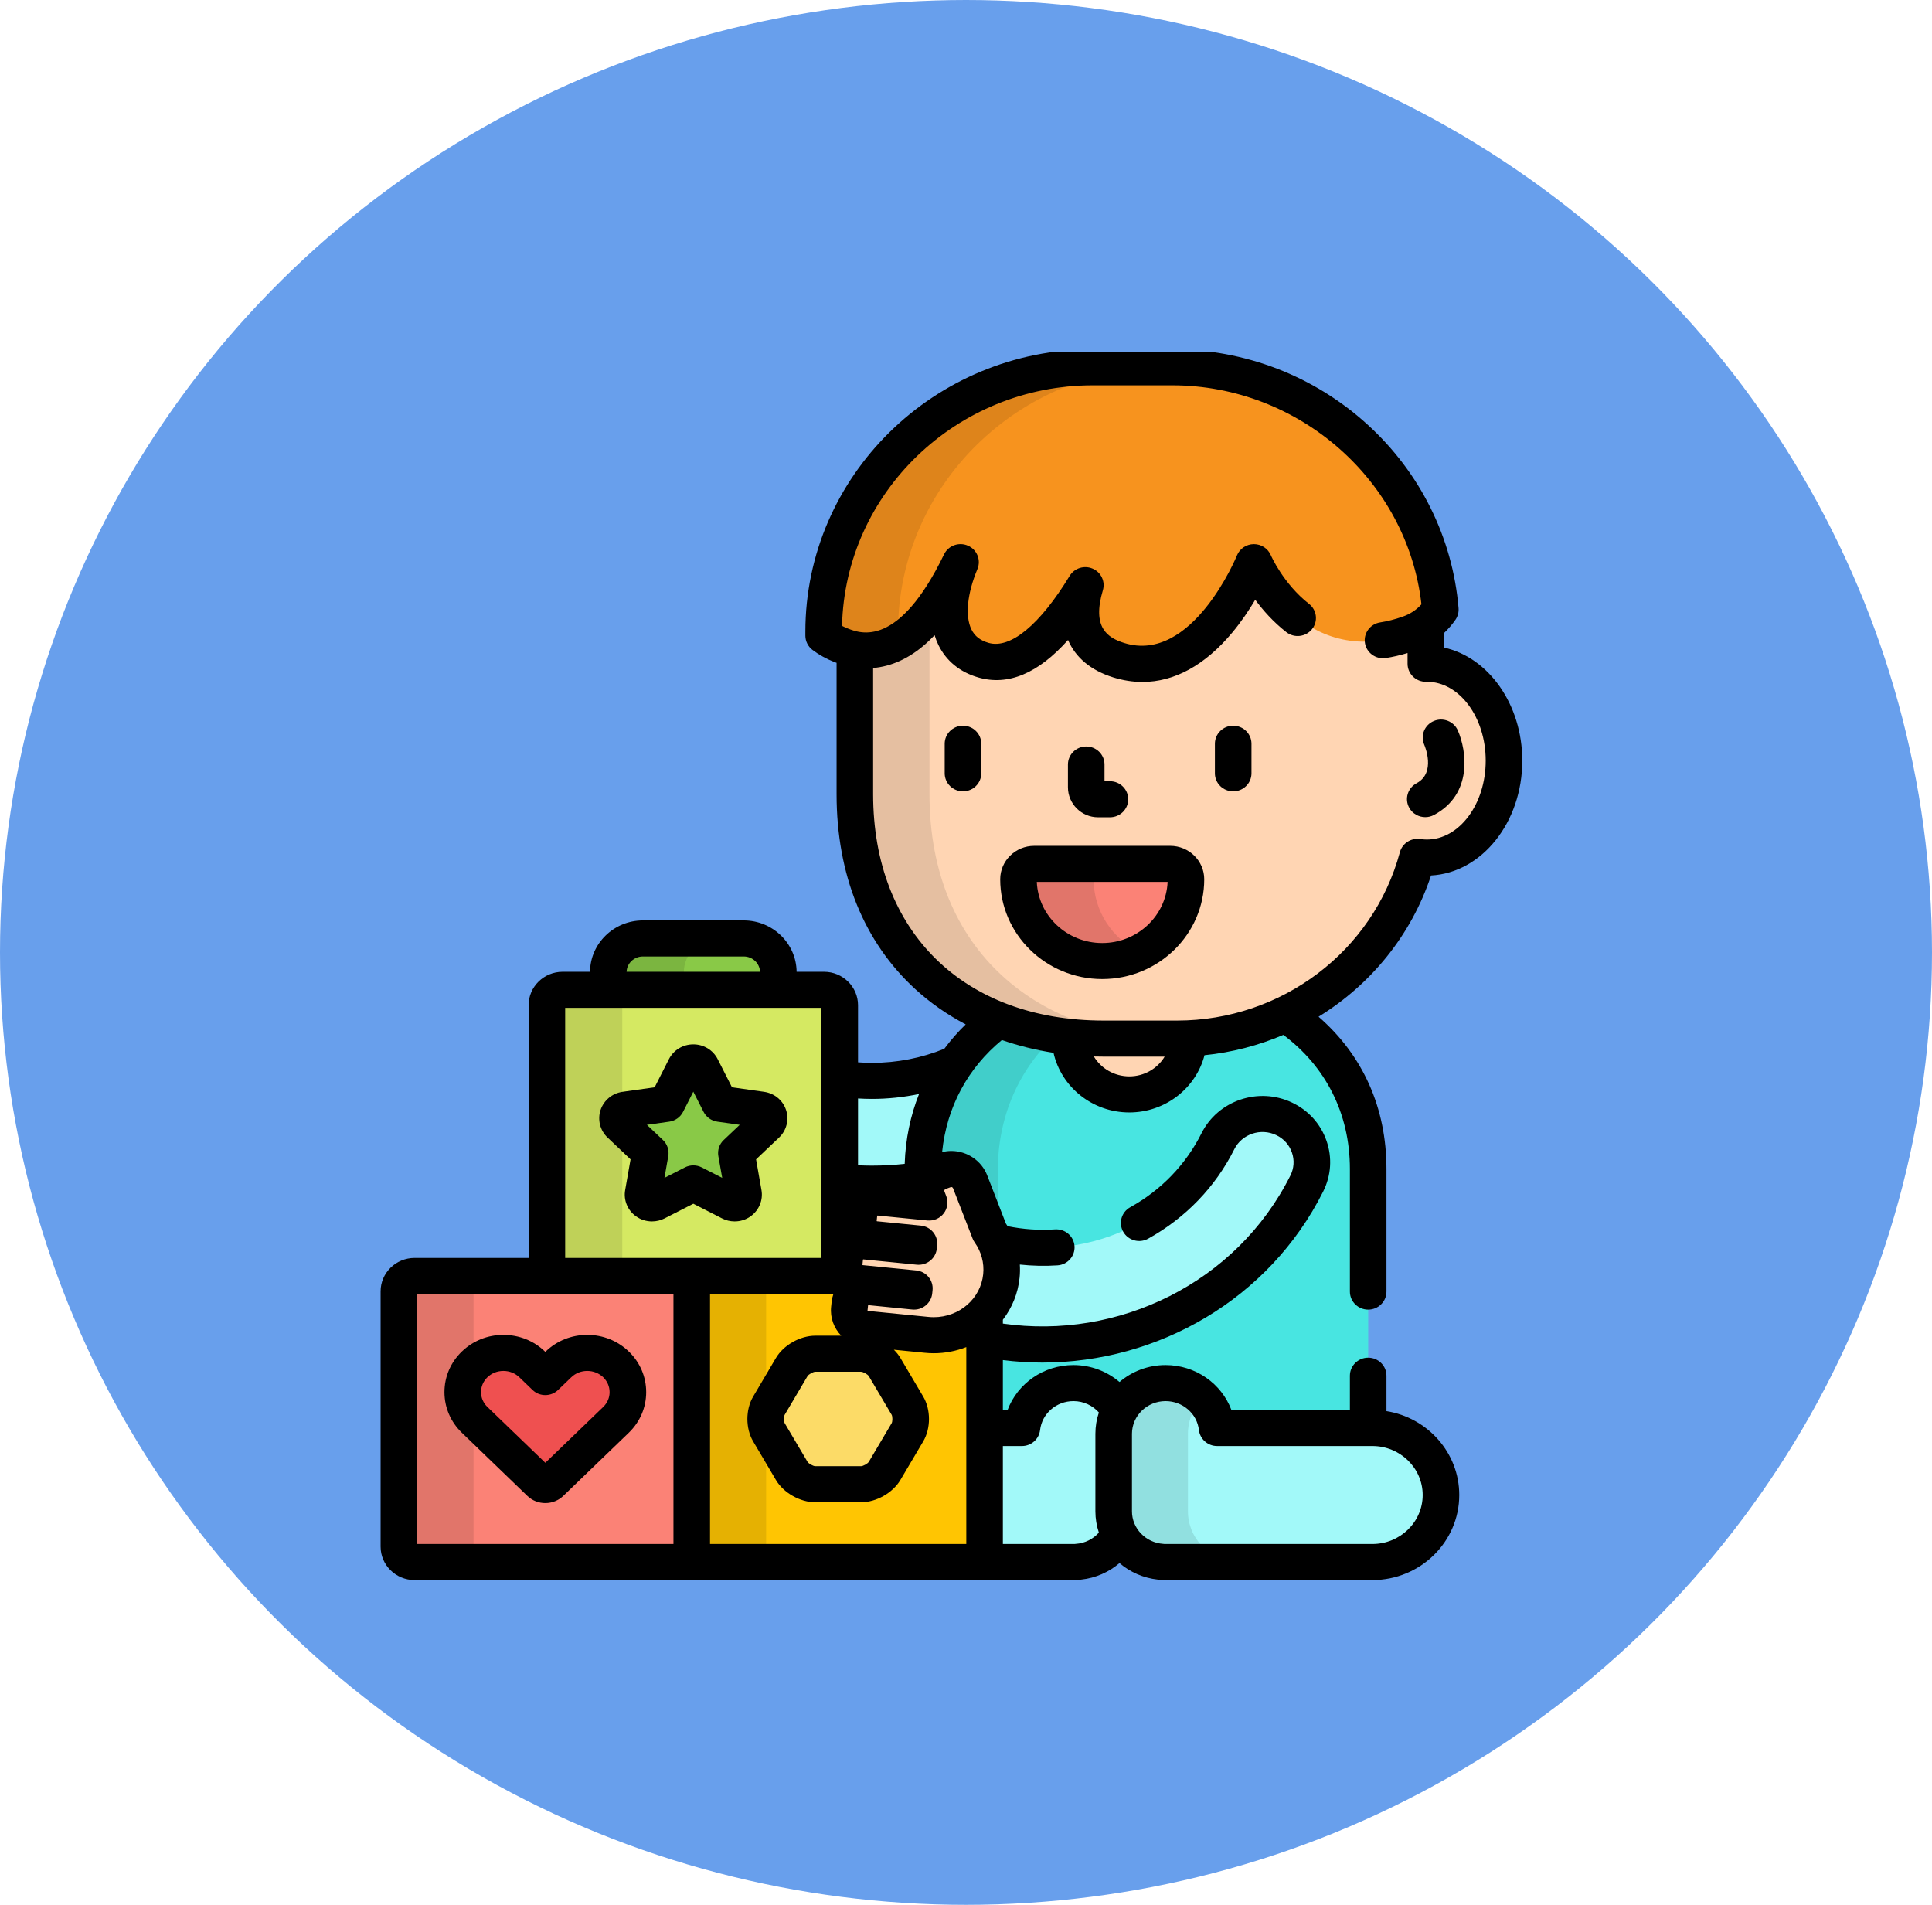 <svg width="71" height="70" viewBox="0 0 71 70" fill="none" xmlns="http://www.w3.org/2000/svg">
<ellipse cx="35.5" cy="35" rx="35.5" ry="35" fill="#689FEC"/>
<g clip-path="url(#clip0_430_219)">
<path d="M30.86 39.63V43.437C31.877 43.539 32.904 43.51 33.914 43.347V43.047C33.914 41.512 34.359 40.172 35.131 39.079C33.783 39.665 32.295 39.848 30.86 39.63Z" fill="#A2F9F9"/>
<path d="M36.368 45.275C36.694 45.732 36.861 46.297 36.801 46.89C36.747 47.418 36.522 47.887 36.183 48.254V52.478H37.554C37.663 51.549 38.469 50.827 39.448 50.827C40.185 50.827 40.824 51.236 41.141 51.834C41.459 51.236 42.097 50.827 42.834 50.827C43.814 50.827 44.62 51.549 44.728 52.478H50.281V42.959C50.281 40.451 49.092 38.494 47.236 37.273C46.032 37.845 44.682 38.168 43.255 38.168H40.559C39.186 38.168 37.884 37.934 36.715 37.478C34.999 38.731 33.914 40.651 33.914 43.047V44.168L34.141 44.19L34.146 44.191L34.08 44.017C33.935 43.64 34.128 43.219 34.51 43.076L34.699 43.006C35.082 42.864 35.509 43.054 35.653 43.431L36.368 45.275Z" fill="#48E5E1"/>
<path d="M34.141 44.191L34.146 44.191L34.079 44.017C33.935 43.64 34.128 43.219 34.51 43.077L34.699 43.006C35.082 42.864 35.508 43.054 35.653 43.431L36.368 45.275C36.451 45.391 36.523 45.514 36.584 45.643C36.612 45.65 36.64 45.655 36.667 45.662V43.047C36.667 40.98 37.475 39.269 38.798 38.034C38.069 37.92 37.371 37.734 36.715 37.478C34.999 38.731 33.914 40.651 33.914 43.047V44.168L34.141 44.191Z" fill="#41CECA"/>
<path d="M40.927 55.539V52.69C40.927 52.381 41.005 52.09 41.141 51.834C40.824 51.236 40.185 50.827 39.448 50.827C38.469 50.827 37.663 51.549 37.554 52.478H36.183V56.837C36.183 57.148 35.923 57.403 35.605 57.403H39.579V57.396C40.259 57.352 40.842 56.958 41.141 56.398C41.004 56.141 40.927 55.849 40.927 55.539Z" fill="#A2F9F9"/>
<path d="M42.704 57.396V57.403H50.434C51.827 57.403 52.955 56.3 52.955 54.94C52.955 53.58 51.827 52.477 50.434 52.477H44.728C44.62 51.549 43.814 50.827 42.834 50.827C41.781 50.827 40.926 51.661 40.926 52.69V55.539C40.927 56.525 41.712 57.331 42.704 57.396Z" fill="#A2F9F9"/>
<path d="M43.656 55.539V52.69C43.656 52.184 43.864 51.726 44.198 51.391C43.852 51.043 43.37 50.827 42.834 50.827C41.781 50.827 40.927 51.661 40.927 52.69V55.539C40.927 56.525 41.712 57.331 42.704 57.396V57.403H45.434V57.396C44.441 57.331 43.656 56.525 43.656 55.539Z" fill="#91E0E0"/>
<path d="M43.255 38.168H40.559C40.14 38.168 39.727 38.146 39.322 38.102C39.33 39.272 40.302 40.218 41.502 40.218C42.682 40.218 43.643 39.302 43.68 38.158C43.539 38.164 43.397 38.168 43.255 38.168Z" fill="#FFD5B3"/>
<path d="M52.436 24.392C52.423 24.392 52.411 24.393 52.399 24.393V23.137C52.399 23.04 52.397 22.943 52.394 22.847C52.199 23 51.978 23.12 51.732 23.206C51.188 23.396 50.656 23.493 50.152 23.493C47.415 23.493 46.176 20.653 46.164 20.624L46.079 20.425L45.998 20.626C45.983 20.663 44.482 24.308 41.975 24.308C41.7 24.308 41.419 24.264 41.139 24.177C39.951 23.807 39.558 22.916 39.971 21.528L39.809 21.458C39.038 22.726 37.856 24.238 36.601 24.238C36.455 24.238 36.309 24.217 36.167 24.176C35.7 24.042 35.366 23.773 35.174 23.379C34.861 22.735 34.937 21.756 35.382 20.692L35.218 20.62C34.18 22.768 33.075 23.811 31.84 23.811C31.701 23.811 31.559 23.797 31.416 23.769V29.186C31.416 35.018 35.509 38.168 40.559 38.168H43.254C47.495 38.168 51.06 35.333 52.095 31.488C52.206 31.504 52.32 31.514 52.436 31.514C54.002 31.514 55.271 29.919 55.271 27.953C55.271 25.986 54.002 24.392 52.436 24.392Z" fill="#FFD5B3"/>
<path d="M34.158 29.185V23.136C34.158 22.926 34.166 22.717 34.181 22.511C33.459 23.424 32.546 24.067 31.416 23.858V29.185C31.416 35.019 35.509 38.168 40.559 38.168H43.254C43.26 38.168 43.264 38.168 43.27 38.168C38.235 38.154 34.158 35.006 34.158 29.185Z" fill="#E5BFA1"/>
<path d="M40.505 35.317C38.809 35.317 37.428 33.968 37.428 32.311C37.428 31.999 37.688 31.746 38.007 31.746H43.004C43.324 31.746 43.583 31.999 43.583 32.311C43.583 33.968 42.202 35.317 40.505 35.317Z" fill="#FB8276"/>
<path d="M40.19 32.311C40.19 31.999 40.449 31.746 40.769 31.746H38.007C37.688 31.746 37.428 31.999 37.428 32.311C37.428 33.968 38.809 35.317 40.506 35.317C41.002 35.317 41.471 35.201 41.887 34.996C40.881 34.501 40.19 33.483 40.19 32.311Z" fill="#E1756A"/>
<path d="M43.077 13.497H40.161C34.698 13.497 30.269 17.848 30.269 23.214V23.359C30.452 23.497 30.666 23.617 30.918 23.716C33.014 24.535 34.43 22.456 35.299 20.658C34.652 22.204 34.673 23.838 36.142 24.261C37.558 24.669 38.917 23.096 39.885 21.503C39.554 22.617 39.627 23.799 41.111 24.261C44.236 25.232 46.081 20.658 46.081 20.658C46.081 20.658 47.786 24.677 51.762 23.29C52.277 23.11 52.657 22.802 52.931 22.402C52.511 17.416 48.261 13.497 43.077 13.497Z" fill="#F7931E"/>
<path d="M33.002 23.359V23.214C33.002 17.848 37.43 13.497 42.893 13.497H40.161C34.698 13.497 30.27 17.848 30.27 23.214V23.359C30.452 23.497 30.666 23.617 30.918 23.716C31.781 24.053 32.528 23.898 33.17 23.474C33.111 23.438 33.055 23.399 33.002 23.359Z" fill="#DE841B"/>
<path d="M28.604 36.375V35.73C28.604 35.043 28.034 34.486 27.331 34.486H23.627C22.924 34.486 22.354 35.043 22.354 35.73V36.375H28.604Z" fill="#89C947"/>
<path d="M25.131 36.375V35.73C25.131 35.043 25.702 34.486 26.404 34.486H23.627C22.924 34.486 22.354 35.043 22.354 35.73V36.375H25.131Z" fill="#7BB540"/>
<path d="M30.86 46.324C30.86 46.634 30.6 46.889 30.282 46.889H20.677C20.358 46.889 20.098 46.634 20.098 46.324V36.94C20.098 36.629 20.358 36.375 20.677 36.375H30.282C30.6 36.375 30.86 36.63 30.86 36.94V46.324Z" fill="#D5E962"/>
<path d="M22.868 46.324V42.316L22.327 41.803C22.052 41.544 21.952 41.146 22.071 40.79C22.19 40.436 22.495 40.183 22.868 40.125V36.94C22.868 36.629 23.129 36.375 23.447 36.375H20.677C20.358 36.375 20.098 36.629 20.098 36.94V46.324C20.098 46.634 20.358 46.889 20.677 46.889H23.447C23.129 46.889 22.868 46.634 22.868 46.324Z" fill="#BFD158"/>
<path d="M26.997 44.223C26.945 44.223 26.892 44.211 26.844 44.186L25.479 43.489L24.114 44.186C24.066 44.211 24.013 44.223 23.961 44.223C23.892 44.223 23.825 44.202 23.767 44.161C23.666 44.09 23.615 43.969 23.636 43.849L23.897 42.371L22.792 41.325C22.702 41.24 22.67 41.113 22.709 40.997C22.748 40.882 22.851 40.797 22.975 40.779L24.501 40.564L25.184 39.22C25.239 39.111 25.354 39.041 25.479 39.041C25.604 39.041 25.719 39.111 25.774 39.22L26.457 40.564L27.983 40.779C28.107 40.797 28.21 40.882 28.249 40.997C28.288 41.113 28.256 41.24 28.166 41.325L27.061 42.371L27.322 43.849C27.343 43.969 27.292 44.09 27.191 44.161C27.134 44.202 27.066 44.223 26.997 44.223Z" fill="#89C947"/>
<path d="M25.421 56.838C25.421 57.148 25.161 57.403 24.842 57.403H15.237C14.919 57.403 14.659 57.148 14.659 56.838V47.454C14.659 47.144 14.919 46.889 15.237 46.889H24.842C25.161 46.889 25.421 47.144 25.421 47.454V56.838Z" fill="#FB8276"/>
<path d="M17.402 56.838V53.067L16.972 52.652C16.56 52.254 16.333 51.724 16.333 51.159C16.333 50.594 16.56 50.064 16.972 49.666C17.103 49.54 17.248 49.432 17.402 49.344V47.454C17.402 47.144 17.663 46.889 17.981 46.889H15.237C14.919 46.889 14.659 47.144 14.659 47.454V56.838C14.659 57.148 14.919 57.403 15.237 57.403H17.981C17.663 57.403 17.402 57.148 17.402 56.838Z" fill="#E1756A"/>
<path d="M20.04 54.574C19.968 54.574 19.898 54.546 19.848 54.497L17.442 52.178C16.859 51.616 16.859 50.702 17.442 50.139C17.724 49.867 18.1 49.717 18.499 49.717C18.898 49.717 19.274 49.867 19.556 50.14L20.04 50.606L20.523 50.14C20.806 49.867 21.181 49.717 21.581 49.717C21.98 49.717 22.355 49.867 22.637 50.139C23.22 50.702 23.22 51.616 22.637 52.178L20.232 54.497C20.181 54.546 20.112 54.574 20.04 54.574Z" fill="#EF5050"/>
<path d="M34.053 49.054L31.826 48.833C31.449 48.796 31.174 48.465 31.212 48.093L31.231 47.909C31.269 47.538 31.605 47.267 31.982 47.304L33.591 47.464L33.603 47.346L31.639 47.151C31.443 47.131 31.276 47.032 31.164 46.889H26C25.681 46.889 25.421 47.144 25.421 47.454V56.838C25.421 57.148 25.681 57.403 26 57.403H35.605C35.923 57.403 36.184 57.148 36.184 56.838V48.255C35.667 48.816 34.888 49.137 34.053 49.054Z" fill="#FFC502"/>
<path d="M28.155 56.838V53.778L27.677 52.969C27.395 52.492 27.395 51.8 27.677 51.323L28.155 50.514V47.454C28.155 47.144 28.415 46.889 28.733 46.889H26C25.681 46.889 25.421 47.144 25.421 47.454V56.838C25.421 57.148 25.681 57.403 26 57.403H28.733C28.415 57.403 28.155 57.148 28.155 56.838Z" fill="#E5B102"/>
<path d="M29.964 54.544C29.645 54.544 29.255 54.324 29.096 54.054L28.257 52.635C28.098 52.366 28.098 51.925 28.257 51.656L29.096 50.237C29.255 49.968 29.645 49.748 29.964 49.748H31.641C31.959 49.748 32.35 49.968 32.509 50.237L33.347 51.656C33.507 51.925 33.507 52.366 33.347 52.635L32.509 54.054C32.35 54.324 31.959 54.544 31.641 54.544H29.964Z" fill="#FCDB67"/>
<path d="M47.193 41.117C46.291 40.687 45.202 41.054 44.759 41.937C43.246 44.956 39.787 46.439 36.584 45.643C36.764 46.021 36.846 46.448 36.801 46.89C36.746 47.426 36.514 47.902 36.167 48.272C36.172 48.266 36.178 48.26 36.183 48.255V49.202C40.874 50.133 45.818 47.894 48.024 43.493C48.467 42.61 48.095 41.546 47.193 41.117Z" fill="#A2F9F9"/>
<path d="M31.212 48.093L31.231 47.909C31.269 47.538 31.605 47.267 31.982 47.304L33.591 47.464L33.603 47.346L31.64 47.151C31.263 47.114 30.988 46.782 31.026 46.41L31.045 46.227C31.082 45.855 31.419 45.585 31.796 45.622L33.759 45.816L33.771 45.699L32.162 45.539C31.785 45.502 31.511 45.17 31.548 44.798L31.567 44.615C31.605 44.243 31.941 43.972 32.318 44.01L34.142 44.191L34.146 44.191L34.079 44.017C33.935 43.64 34.128 43.219 34.51 43.077L34.699 43.006C35.081 42.864 35.508 43.054 35.653 43.431L36.368 45.275C36.694 45.732 36.861 46.297 36.801 46.891C36.665 48.223 35.434 49.191 34.053 49.054L31.826 48.833C31.449 48.796 31.174 48.465 31.212 48.093Z" fill="#FFD5B3"/>
<path d="M52.59 32.172C54.453 32.075 55.943 30.22 55.943 27.953C55.943 25.885 54.703 24.16 53.071 23.799V23.259C53.224 23.114 53.364 22.953 53.488 22.774C53.574 22.649 53.613 22.498 53.601 22.347C53.383 19.761 52.192 17.362 50.246 15.593C48.29 13.814 45.744 12.835 43.077 12.835H40.161C34.336 12.835 29.597 17.491 29.597 23.214V23.359C29.597 23.565 29.695 23.759 29.86 23.885C30.097 24.064 30.37 24.214 30.67 24.332C30.695 24.341 30.719 24.349 30.744 24.358V29.185C30.744 32.138 31.744 34.615 33.636 36.349C34.187 36.855 34.81 37.288 35.489 37.645C35.202 37.923 34.94 38.223 34.703 38.541C33.871 38.88 32.969 39.059 32.038 39.059C31.868 39.059 31.7 39.051 31.532 39.039V36.94C31.532 36.263 30.971 35.712 30.282 35.712H29.275C29.265 34.67 28.397 33.824 27.331 33.824H23.627C22.561 33.824 21.692 34.67 21.683 35.712H20.676C19.986 35.712 19.426 36.263 19.426 36.94V46.227H15.237C14.548 46.227 13.987 46.777 13.987 47.454V56.837C13.987 57.515 14.548 58.065 15.237 58.065H39.578C39.63 58.065 39.68 58.059 39.728 58.048C40.267 57.991 40.755 57.771 41.141 57.44C41.527 57.77 42.014 57.99 42.552 58.048C42.601 58.059 42.652 58.065 42.704 58.065H50.434C52.195 58.065 53.627 56.663 53.627 54.94C53.627 53.389 52.467 52.1 50.952 51.857V50.556C50.952 50.19 50.652 49.893 50.28 49.893C49.909 49.893 49.608 50.19 49.608 50.556V51.815H45.254C44.888 50.842 43.935 50.164 42.834 50.164C42.186 50.164 41.594 50.4 41.141 50.787C40.687 50.4 40.096 50.164 39.448 50.164C38.347 50.164 37.394 50.842 37.028 51.815H36.855V49.981C37.338 50.042 37.822 50.073 38.304 50.073C42.544 50.073 46.635 47.758 48.626 43.786C48.92 43.2 48.964 42.538 48.748 41.922C48.533 41.303 48.085 40.805 47.485 40.52C46.254 39.934 44.761 40.438 44.156 41.644C43.58 42.793 42.674 43.734 41.535 44.364C41.211 44.543 41.096 44.947 41.278 45.266C41.46 45.585 41.869 45.699 42.193 45.52C43.569 44.758 44.665 43.621 45.361 42.231C45.64 41.674 46.331 41.442 46.9 41.713C47.175 41.843 47.379 42.07 47.477 42.352C47.575 42.631 47.555 42.932 47.421 43.199C45.436 47.158 41.089 49.247 36.855 48.64V48.498C37.19 48.062 37.41 47.536 37.469 46.957C37.486 46.794 37.488 46.632 37.478 46.471C37.937 46.52 38.4 46.531 38.864 46.5C39.234 46.475 39.513 46.159 39.488 45.794C39.462 45.428 39.142 45.154 38.771 45.178C38.185 45.218 37.599 45.176 37.028 45.06C37.008 45.028 36.988 44.997 36.967 44.966L36.281 43.197C36.075 42.658 35.544 42.296 34.96 42.296C34.846 42.296 34.733 42.311 34.622 42.338C34.794 40.658 35.582 39.238 36.819 38.22C37.423 38.43 38.058 38.587 38.716 38.69C38.998 39.941 40.14 40.881 41.501 40.881C42.831 40.881 43.951 39.985 44.265 38.778C45.279 38.675 46.254 38.419 47.162 38.031C48.699 39.177 49.608 40.899 49.608 42.959V47.464C49.608 47.83 49.909 48.127 50.28 48.127C50.651 48.127 50.952 47.83 50.952 47.464V42.959C50.952 40.714 50.089 38.783 48.456 37.363C50.372 36.186 51.863 34.371 52.59 32.172ZM41.599 52.69C41.599 52.028 42.153 51.489 42.834 51.489C43.463 51.489 43.99 51.947 44.06 52.553C44.1 52.888 44.387 53.14 44.728 53.14H50.434C51.454 53.14 52.283 53.948 52.283 54.94C52.283 55.933 51.454 56.74 50.434 56.74H42.797C42.781 56.738 42.765 56.736 42.749 56.735C42.104 56.693 41.599 56.167 41.599 55.54V52.69ZM36.855 53.14H37.554C37.896 53.14 38.183 52.888 38.222 52.553C38.293 51.947 38.82 51.489 39.449 51.489C39.821 51.489 40.156 51.652 40.383 51.907C40.3 52.153 40.255 52.417 40.255 52.69V55.54C40.255 55.812 40.3 56.074 40.383 56.321C40.174 56.556 39.874 56.713 39.533 56.735C39.517 56.736 39.502 56.738 39.486 56.74H36.855V53.14ZM31.532 40.368C31.7 40.378 31.869 40.384 32.038 40.384C32.629 40.384 33.21 40.322 33.774 40.204C33.46 40.994 33.277 41.855 33.247 42.77C32.849 42.813 32.445 42.835 32.038 42.835C31.869 42.835 31.7 42.83 31.532 42.822V40.368ZM31.641 50.411C31.719 50.411 31.888 50.505 31.928 50.571L32.767 51.99C32.804 52.054 32.804 52.238 32.767 52.302L31.928 53.721C31.888 53.787 31.719 53.881 31.641 53.881H29.964C29.885 53.881 29.716 53.787 29.676 53.721L28.838 52.302C28.8 52.238 28.8 52.054 28.838 51.99L29.676 50.571C29.716 50.505 29.885 50.41 29.964 50.41H31.641V50.411ZM23.627 35.149H27.331C27.656 35.149 27.921 35.4 27.93 35.712H23.027C23.037 35.4 23.302 35.149 23.627 35.149ZM20.77 37.038H30.188V46.227H20.77V37.038ZM24.749 56.74H15.331V47.552H24.749V56.74ZM35.511 56.74H26.093V47.552H30.627C30.595 47.645 30.572 47.742 30.562 47.843L30.543 48.026C30.502 48.431 30.65 48.812 30.915 49.085H29.964C29.405 49.085 28.795 49.43 28.515 49.904L27.677 51.323C27.395 51.8 27.395 52.492 27.677 52.969L28.515 54.388C28.796 54.862 29.405 55.207 29.964 55.207H31.641C32.2 55.207 32.809 54.862 33.089 54.388L33.928 52.969C34.21 52.492 34.21 51.8 33.928 51.323L33.09 49.904C33.025 49.795 32.943 49.693 32.848 49.6L33.985 49.713C34.094 49.724 34.204 49.73 34.313 49.73C34.737 49.73 35.141 49.649 35.511 49.504V56.74ZM34.682 44.589C34.821 44.408 34.856 44.169 34.775 43.957L34.708 43.783C34.701 43.766 34.702 43.748 34.709 43.732C34.717 43.715 34.73 43.703 34.748 43.696L34.936 43.626C34.944 43.623 34.952 43.621 34.96 43.621C34.965 43.621 35.008 43.623 35.025 43.668L35.741 45.511C35.76 45.563 35.786 45.611 35.818 45.656C36.063 45.998 36.174 46.414 36.132 46.824C36.04 47.725 35.258 48.405 34.313 48.405C34.249 48.405 34.184 48.401 34.12 48.395L31.893 48.174C31.886 48.173 31.88 48.167 31.881 48.159L31.9 47.976C31.901 47.966 31.91 47.963 31.915 47.963H31.915L33.523 48.123C33.892 48.16 34.222 47.894 34.259 47.53L34.271 47.413C34.289 47.238 34.236 47.063 34.123 46.927C34.011 46.79 33.847 46.704 33.67 46.687L31.707 46.492C31.7 46.491 31.694 46.483 31.695 46.477L31.713 46.293C31.714 46.283 31.724 46.282 31.728 46.281L33.692 46.476C33.869 46.493 34.046 46.441 34.184 46.329C34.322 46.218 34.41 46.057 34.428 45.883L34.44 45.765C34.477 45.401 34.208 45.076 33.838 45.039L32.23 44.88C32.223 44.879 32.216 44.871 32.217 44.864L32.236 44.681C32.237 44.671 32.247 44.67 32.251 44.669L34.074 44.85C34.079 44.85 34.087 44.851 34.091 44.851C34.321 44.87 34.544 44.771 34.682 44.589ZM41.502 39.556C40.946 39.556 40.46 39.261 40.199 38.825C40.319 38.828 40.438 38.83 40.559 38.83H42.8C42.539 39.264 42.055 39.556 41.502 39.556ZM43.255 37.505H40.559C35.413 37.505 32.087 34.24 32.087 29.185V24.549C32.764 24.49 33.416 24.194 34.017 23.661C34.129 23.562 34.238 23.456 34.346 23.342C34.384 23.468 34.432 23.589 34.487 23.704C34.773 24.29 35.28 24.703 35.953 24.896C37.047 25.212 38.152 24.749 39.25 23.519C39.525 24.163 40.085 24.636 40.909 24.893C41.271 25.005 41.629 25.061 41.983 25.061C43.16 25.061 44.285 24.446 45.287 23.244C45.627 22.836 45.908 22.413 46.129 22.04C46.413 22.426 46.791 22.855 47.271 23.23C47.562 23.457 47.984 23.409 48.215 23.122C48.446 22.836 48.397 22.419 48.106 22.192C47.162 21.454 46.705 20.412 46.702 20.403C46.597 20.156 46.352 19.996 46.081 19.996C46.08 19.996 46.078 19.996 46.076 19.996C45.803 19.998 45.558 20.163 45.457 20.413C45.441 20.453 43.813 24.406 41.314 23.629C40.697 23.437 40.123 23.057 40.53 21.69C40.625 21.37 40.465 21.03 40.155 20.897C39.845 20.763 39.483 20.877 39.309 21.163C38.218 22.958 37.133 23.857 36.33 23.625C36.02 23.535 35.82 23.378 35.699 23.13C35.461 22.641 35.544 21.811 35.92 20.912C36.059 20.579 35.905 20.199 35.572 20.053C35.24 19.907 34.849 20.049 34.693 20.373C33.023 23.825 31.625 23.279 31.165 23.1C31.087 23.069 31.014 23.036 30.944 23C31.06 18.106 35.15 14.16 40.161 14.16H43.077C47.749 14.16 51.724 17.674 52.237 22.207C52.05 22.416 51.82 22.567 51.538 22.665C51.259 22.762 50.984 22.832 50.72 22.873C50.353 22.93 50.103 23.27 50.161 23.631C50.219 23.992 50.563 24.239 50.929 24.182C51.191 24.141 51.458 24.08 51.727 23.998V24.393C51.727 24.569 51.799 24.739 51.926 24.863C52.052 24.986 52.222 25.055 52.399 25.055C52.413 25.056 52.426 25.055 52.443 25.054C53.632 25.059 54.599 26.358 54.599 27.953C54.599 29.551 53.628 30.851 52.436 30.851C52.359 30.851 52.281 30.845 52.196 30.833C51.856 30.782 51.533 30.991 51.445 31.317C50.464 34.961 47.096 37.505 43.255 37.505Z" fill="black"/>
<path d="M45.319 26.669C44.947 26.669 44.647 26.965 44.647 27.331V28.418C44.647 28.784 44.947 29.08 45.319 29.08C45.69 29.08 45.991 28.784 45.991 28.418V27.331C45.991 26.965 45.69 26.669 45.319 26.669Z" fill="black"/>
<path d="M35.389 26.669C35.018 26.669 34.717 26.965 34.717 27.331V28.418C34.717 28.784 35.018 29.08 35.389 29.08C35.76 29.08 36.061 28.784 36.061 28.418V27.331C36.061 26.965 35.76 26.669 35.389 26.669Z" fill="black"/>
<path d="M40.353 30.034H40.789C41.161 30.034 41.461 29.738 41.461 29.372C41.461 29.006 41.161 28.709 40.789 28.709H40.59V28.095C40.59 27.729 40.289 27.432 39.918 27.432C39.547 27.432 39.246 27.729 39.246 28.095V28.93C39.246 29.539 39.743 30.034 40.353 30.034Z" fill="black"/>
<path d="M43.004 31.083H38.007C37.318 31.083 36.757 31.634 36.757 32.311C36.757 34.334 38.438 35.979 40.505 35.979C42.573 35.979 44.255 34.334 44.255 32.311C44.255 31.634 43.694 31.083 43.004 31.083ZM40.505 34.655C39.213 34.655 38.155 33.656 38.102 32.408H42.909C42.856 33.656 41.798 34.655 40.505 34.655Z" fill="black"/>
<path d="M28.078 40.123L26.9 39.957L26.375 38.923C26.205 38.588 25.861 38.379 25.479 38.379C25.096 38.379 24.753 38.588 24.582 38.923L24.058 39.957L22.878 40.123C22.5 40.177 22.191 40.432 22.07 40.79C21.951 41.145 22.052 41.544 22.326 41.803L23.173 42.605L22.974 43.735C22.908 44.103 23.067 44.483 23.374 44.698C23.545 44.821 23.748 44.885 23.96 44.885C24.122 44.885 24.283 44.846 24.423 44.774L25.479 44.235L26.531 44.772C26.674 44.846 26.835 44.885 26.997 44.885C27.21 44.885 27.413 44.821 27.581 44.7C27.891 44.482 28.049 44.103 27.984 43.735L27.785 42.605L28.631 41.803C28.906 41.544 29.006 41.145 28.887 40.79C28.768 40.432 28.458 40.178 28.078 40.123ZM26.596 41.894C26.434 42.046 26.361 42.268 26.399 42.485L26.541 43.285L25.788 42.9C25.691 42.85 25.585 42.826 25.479 42.826C25.373 42.826 25.267 42.85 25.17 42.9L24.418 43.285L24.559 42.485C24.597 42.268 24.523 42.046 24.362 41.893L23.773 41.336L24.596 41.22C24.814 41.189 25.003 41.054 25.102 40.86L25.479 40.118L25.856 40.86C25.955 41.055 26.144 41.189 26.362 41.22L27.185 41.336L26.596 41.894Z" fill="black"/>
<path d="M19.378 54.971C19.555 55.142 19.79 55.237 20.04 55.237C20.289 55.237 20.524 55.142 20.702 54.971L23.107 52.652C23.52 52.254 23.747 51.724 23.747 51.159C23.747 50.594 23.52 50.063 23.107 49.666C22.698 49.272 22.156 49.055 21.581 49.055C21.005 49.055 20.462 49.272 20.054 49.666L20.04 49.679L20.026 49.666C19.618 49.272 19.075 49.055 18.499 49.055C17.923 49.055 17.381 49.272 16.973 49.666C16.56 50.063 16.333 50.594 16.333 51.159C16.333 51.724 16.56 52.254 16.973 52.652L19.378 54.971ZM17.912 50.613C18.068 50.463 18.276 50.38 18.499 50.38C18.722 50.38 18.93 50.463 19.086 50.613L19.57 51.08C19.831 51.331 20.248 51.331 20.509 51.08L20.993 50.614C21.149 50.463 21.358 50.38 21.581 50.38C21.803 50.38 22.011 50.463 22.168 50.613C22.319 50.759 22.402 50.953 22.402 51.159C22.403 51.364 22.319 51.558 22.168 51.704L20.04 53.756L17.912 51.704C17.761 51.558 17.677 51.364 17.677 51.159C17.677 50.953 17.761 50.759 17.912 50.613Z" fill="black"/>
<path d="M52.379 30.029C52.486 30.029 52.596 30.003 52.697 29.949C54.133 29.184 53.898 27.582 53.574 26.842C53.426 26.506 53.031 26.352 52.69 26.497C52.349 26.642 52.192 27.032 52.34 27.368C52.358 27.41 52.782 28.398 52.058 28.783C51.732 28.957 51.61 29.359 51.787 29.681C51.908 29.903 52.14 30.029 52.379 30.029Z" fill="black"/>
</g>
<defs>
<clipPath id="clip0_430_219">
<rect width="45.877" height="45.231" fill="white" transform="translate(12.015 12.923)"/>
</clipPath>
</defs>
</svg>
